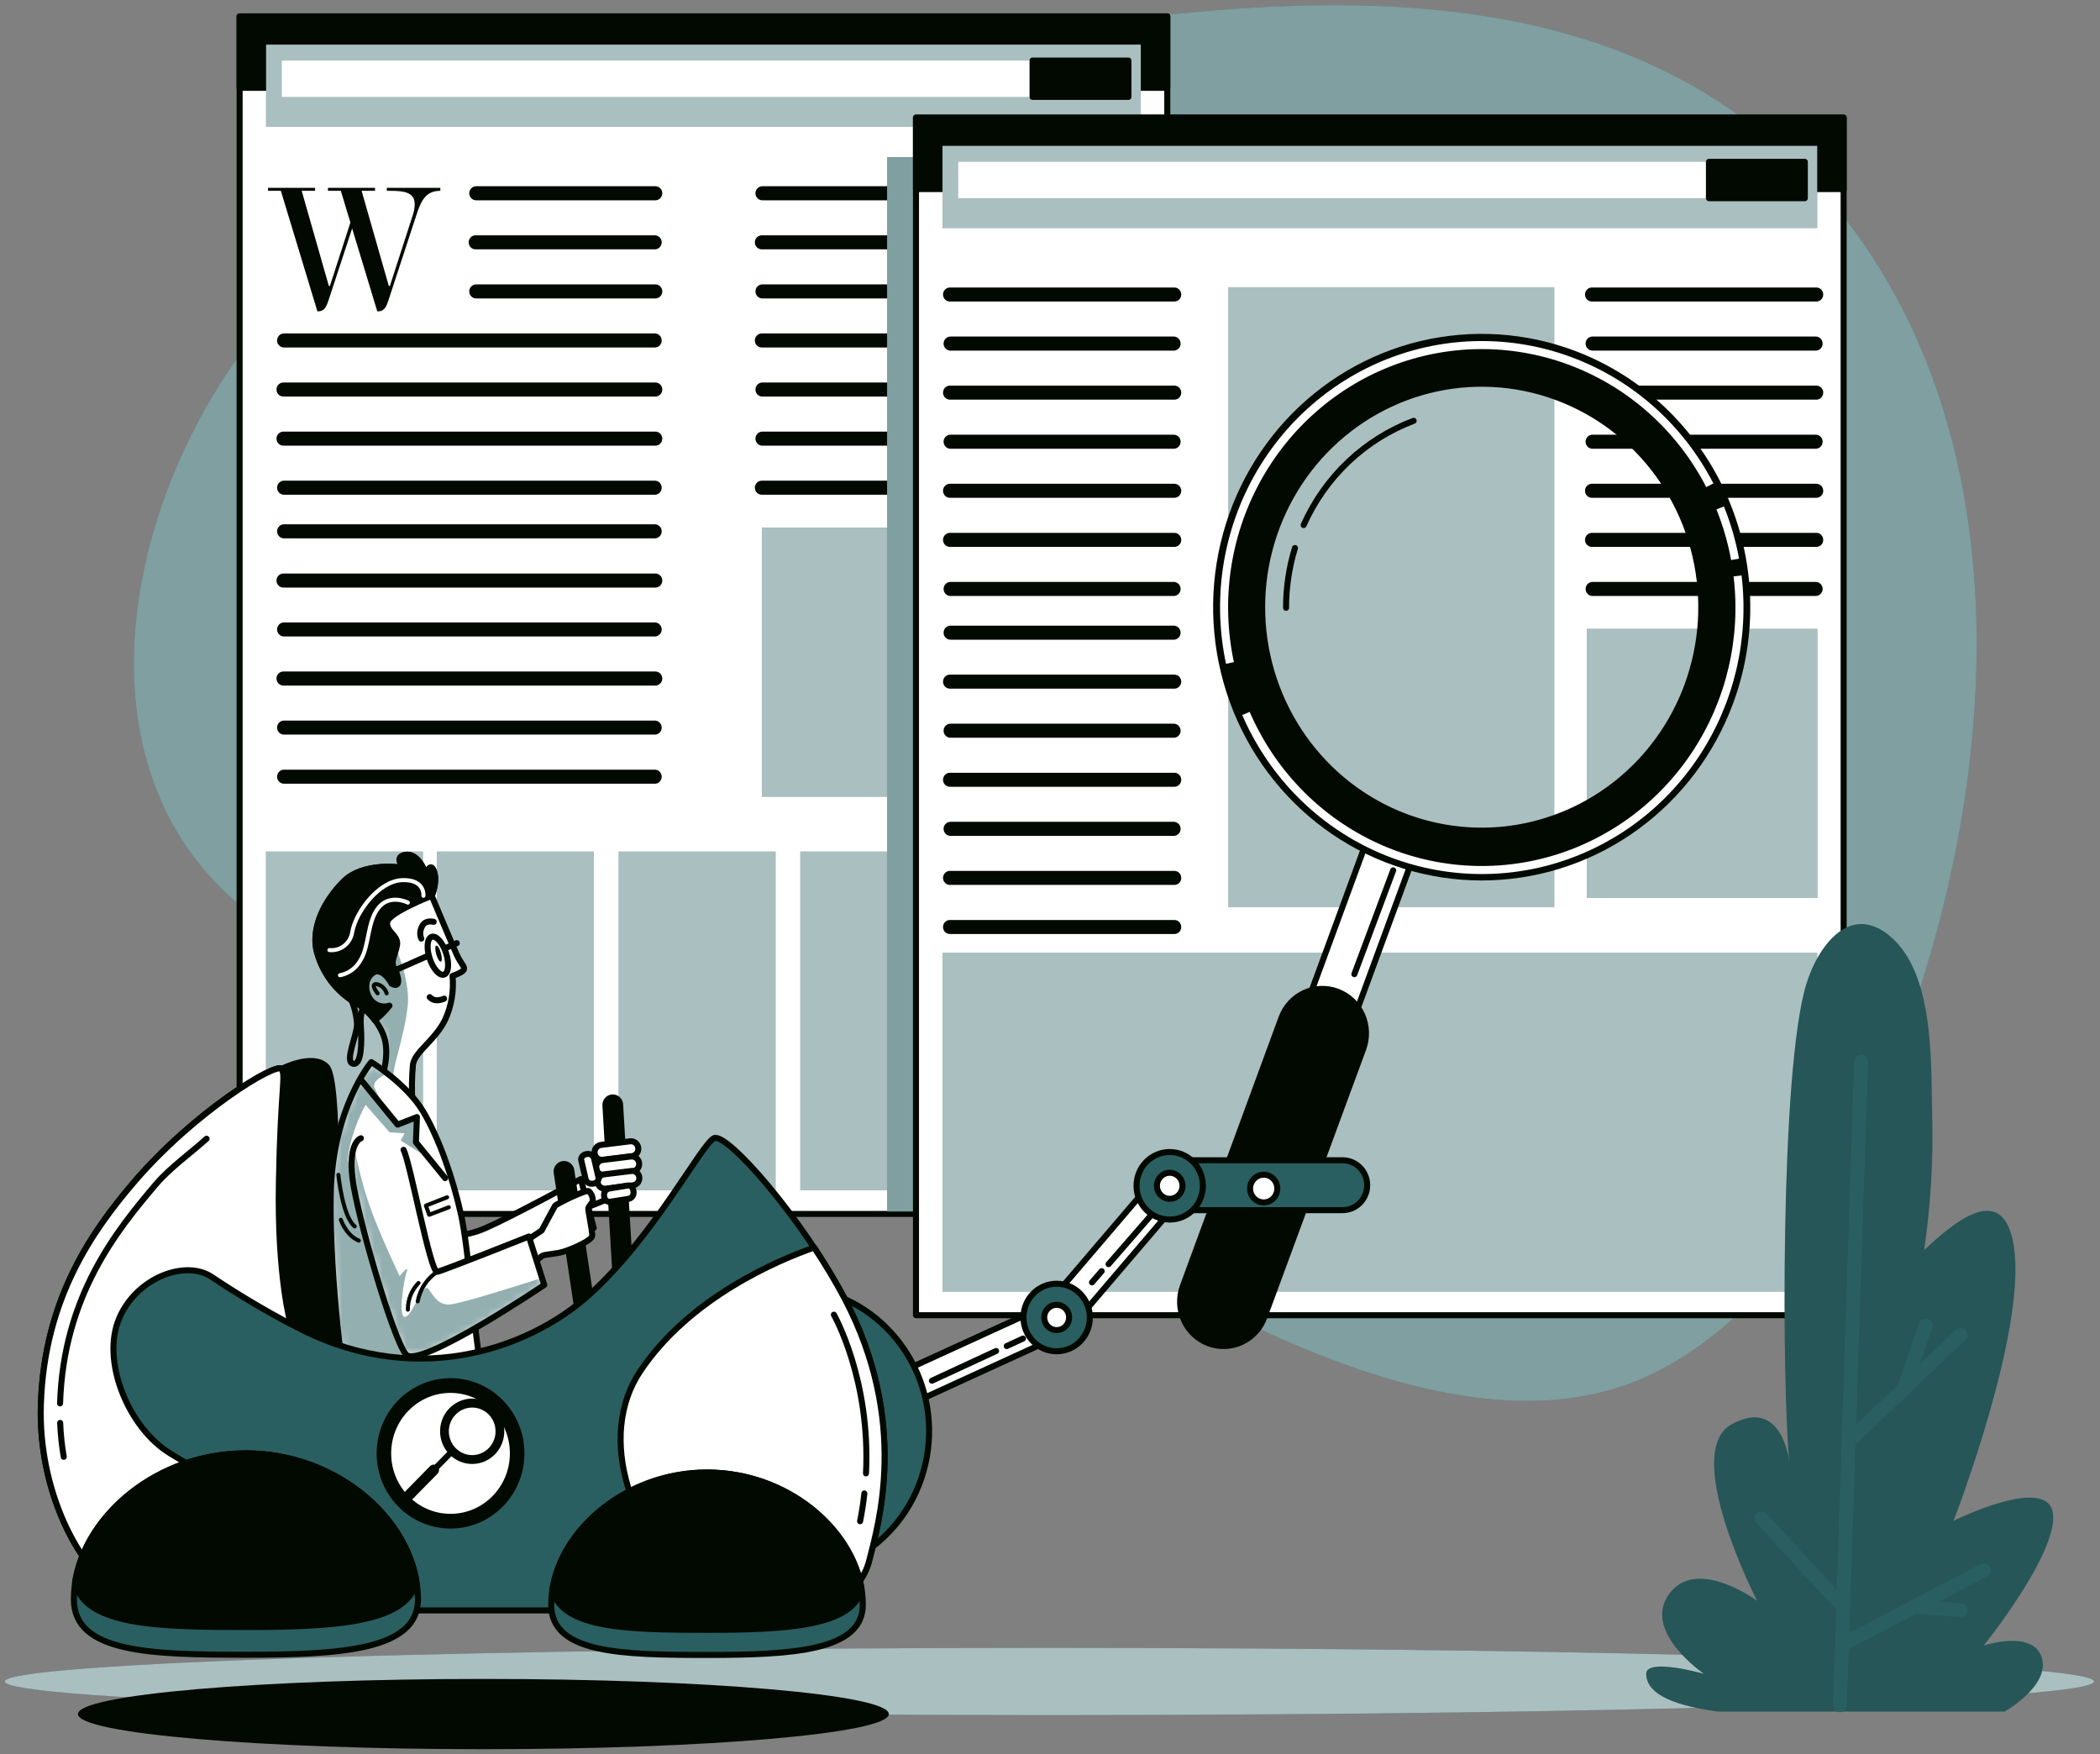 <svg width="261" height="218" viewBox="0 0 261 218" fill="none" xmlns="http://www.w3.org/2000/svg">
<rect x="0" y="0" width="261" height="218" fill="#808080" stroke="none"/>
<path d="M29.9 43.963C19.863 57.694 13.41 77.871 18.304 94.77C26.667 123.651 62.156 125.827 86.462 129.17C103.214 131.475 119.87 144.877 134.197 153.193C153.29 164.282 184.006 181.777 206.027 170.416C224.281 161.005 234.095 138.238 239.696 119.35C248.473 89.776 249.319 54.1 230.213 28.334C204.207 -6.643 158.713 -0.814 120.914 5.171C95.615 9.181 71.022 13.086 48.529 26.734C41.267 31.175 34.937 37.03 29.9 43.963Z" fill="#2A5F61"/>
<path opacity="0.4" d="M29.9 43.963C19.863 57.694 13.41 77.871 18.304 94.77C26.667 123.651 62.156 125.827 86.462 129.17C103.214 131.475 119.87 144.877 134.197 153.193C153.29 164.282 184.006 181.777 206.027 170.416C224.281 161.005 234.095 138.238 239.696 119.35C248.473 89.776 249.319 54.1 230.213 28.334C204.207 -6.643 158.713 -0.814 120.914 5.171C95.615 9.181 71.022 13.086 48.529 26.734C41.267 31.175 34.937 37.03 29.9 43.963Z" fill="white"/>
<path d="M0.586 208.975C0.586 211.28 58.701 213.152 130.423 213.152C202.146 213.152 260.261 211.28 260.261 208.975C260.261 206.669 202.146 204.797 130.455 204.797C58.765 204.797 0.586 206.669 0.586 208.975Z" fill="#2A5F61"/>
<path opacity="0.6" d="M0.586 208.975C0.586 211.28 58.701 213.152 130.423 213.152C202.146 213.152 260.261 211.28 260.261 208.975C260.261 206.669 202.146 204.797 130.455 204.797C58.765 204.797 0.586 206.669 0.586 208.975Z" fill="white"/>
<path d="M145.076 2.036H29.781V150.868H145.076V2.036Z" fill="white" stroke="#020901" stroke-width="0.75" stroke-linecap="round" stroke-linejoin="round"/>
<path d="M145.076 2.036H29.781V10.916H145.076V2.036Z" fill="#020901" stroke="#020901" stroke-width="0.75" stroke-linecap="round" stroke-linejoin="round"/>
<path d="M52.555 105.838H33.066V147.933H52.555V105.838Z" fill="#2A5F61"/>
<path opacity="0.6" d="M52.555 105.838H33.066V147.933H52.555V105.838Z" fill="white"/>
<path d="M73.805 105.838H54.316V147.933H73.805V105.838Z" fill="#2A5F61"/>
<path opacity="0.6" d="M73.805 105.838H54.316V147.933H73.805V105.838Z" fill="white"/>
<path d="M96.387 105.838H76.898V147.933H96.387V105.838Z" fill="#2A5F61"/>
<path opacity="0.6" d="M96.387 105.838H76.898V147.933H96.387V105.838Z" fill="white"/>
<path d="M118.961 105.838H99.473V147.933H118.961V105.838Z" fill="#2A5F61"/>
<path opacity="0.6" d="M118.961 105.838H99.473V147.933H118.961V105.838Z" fill="white"/>
<path d="M142.09 105.838H122.602V147.933H142.09V105.838Z" fill="white" stroke="#020901" stroke-width="0.75" stroke-linecap="round" stroke-linejoin="round"/>
<path d="M141.781 5.547H33.074V15.748H141.781V5.547Z" fill="#2A5F61"/>
<path opacity="0.6" d="M141.781 5.547H33.074V15.748H141.781V5.547Z" fill="white"/>
<path d="M140.253 7.528H35.027V12.043H140.253V7.528Z" fill="white"/>
<path d="M140.247 7.528H128.332V12.043H140.247V7.528Z" fill="#020901" stroke="#020901" stroke-width="0.75" stroke-linecap="round" stroke-linejoin="round"/>
<path d="M81.456 24.893H59.179C58.952 24.893 58.733 24.801 58.572 24.637C58.411 24.473 58.32 24.251 58.32 24.019C58.32 23.787 58.411 23.565 58.572 23.401C58.733 23.237 58.952 23.145 59.179 23.145H81.456C81.683 23.145 81.902 23.237 82.063 23.401C82.224 23.565 82.315 23.787 82.315 24.019C82.315 24.251 82.224 24.473 82.063 24.637C81.902 24.801 81.683 24.893 81.456 24.893Z" fill="#020901"/>
<path d="M81.455 30.989H59.179C59.061 30.999 58.941 30.984 58.828 30.945C58.716 30.906 58.612 30.844 58.525 30.762C58.437 30.68 58.367 30.58 58.319 30.47C58.271 30.359 58.246 30.239 58.246 30.118C58.246 29.996 58.271 29.877 58.319 29.766C58.367 29.655 58.437 29.555 58.525 29.473C58.612 29.391 58.716 29.329 58.828 29.29C58.941 29.251 59.061 29.236 59.179 29.246H81.455C81.669 29.265 81.869 29.365 82.014 29.526C82.16 29.688 82.241 29.899 82.241 30.118C82.241 30.337 82.16 30.547 82.014 30.709C81.869 30.87 81.669 30.97 81.455 30.989Z" fill="#020901"/>
<path d="M81.456 37.091H59.179C58.952 37.091 58.733 36.998 58.572 36.834C58.411 36.67 58.32 36.448 58.32 36.216C58.32 35.984 58.411 35.762 58.572 35.598C58.733 35.434 58.952 35.342 59.179 35.342H81.456C81.683 35.342 81.902 35.434 82.063 35.598C82.224 35.762 82.315 35.984 82.315 36.216C82.315 36.448 82.224 36.67 82.063 36.834C81.902 36.998 81.683 37.091 81.456 37.091Z" fill="#020901"/>
<path d="M81.455 43.185H35.223C35.008 43.166 34.809 43.066 34.664 42.905C34.518 42.743 34.438 42.532 34.438 42.314C34.438 42.095 34.518 41.884 34.664 41.722C34.809 41.561 35.008 41.461 35.223 41.442H81.455C81.669 41.461 81.869 41.561 82.014 41.722C82.16 41.884 82.24 42.095 82.24 42.314C82.24 42.532 82.16 42.743 82.014 42.905C81.869 43.066 81.669 43.166 81.455 43.185Z" fill="#020901"/>
<path d="M81.455 49.287H35.222C34.995 49.287 34.776 49.195 34.615 49.031C34.454 48.867 34.363 48.644 34.363 48.413C34.363 48.181 34.454 47.958 34.615 47.794C34.776 47.63 34.995 47.538 35.222 47.538H81.455C81.683 47.538 81.901 47.63 82.062 47.794C82.224 47.958 82.314 48.181 82.314 48.413C82.314 48.644 82.224 48.867 82.062 49.031C81.901 49.195 81.683 49.287 81.455 49.287Z" fill="#020901"/>
<path d="M81.455 55.389H35.222C34.995 55.389 34.776 55.296 34.615 55.132C34.454 54.968 34.363 54.746 34.363 54.514C34.363 54.282 34.454 54.06 34.615 53.896C34.776 53.732 34.995 53.64 35.222 53.64H81.455C81.683 53.64 81.901 53.732 82.062 53.896C82.224 54.06 82.314 54.282 82.314 54.514C82.314 54.746 82.224 54.968 82.062 55.132C81.901 55.296 81.683 55.389 81.455 55.389Z" fill="#020901"/>
<path d="M81.455 61.483H35.223C35.008 61.464 34.809 61.364 34.664 61.203C34.518 61.041 34.438 60.83 34.438 60.611C34.438 60.392 34.518 60.182 34.664 60.02C34.809 59.859 35.008 59.759 35.223 59.74H81.455C81.669 59.759 81.869 59.859 82.014 60.02C82.16 60.182 82.24 60.392 82.24 60.611C82.24 60.83 82.16 61.041 82.014 61.203C81.869 61.364 81.669 61.464 81.455 61.483Z" fill="#020901"/>
<path d="M81.455 66.904H35.223C35.008 66.886 34.809 66.786 34.664 66.624C34.518 66.463 34.438 66.252 34.438 66.033C34.438 65.814 34.518 65.603 34.664 65.442C34.809 65.281 35.008 65.181 35.223 65.162H81.455C81.669 65.181 81.869 65.281 82.014 65.442C82.16 65.603 82.24 65.814 82.24 66.033C82.24 66.252 82.16 66.463 82.014 66.624C81.869 66.786 81.669 66.886 81.455 66.904Z" fill="#020901"/>
<path d="M81.455 73.025H35.222C34.995 73.025 34.776 72.933 34.615 72.769C34.454 72.605 34.363 72.383 34.363 72.151C34.363 71.919 34.454 71.697 34.615 71.532C34.776 71.368 34.995 71.276 35.222 71.276H81.455C81.683 71.276 81.901 71.368 82.062 71.532C82.224 71.697 82.314 71.919 82.314 72.151C82.314 72.383 82.224 72.605 82.062 72.769C81.901 72.933 81.683 73.025 81.455 73.025Z" fill="#020901"/>
<path d="M81.455 79.101H35.223C35.008 79.082 34.809 78.982 34.664 78.821C34.518 78.659 34.438 78.448 34.438 78.23C34.438 78.011 34.518 77.8 34.664 77.638C34.809 77.477 35.008 77.377 35.223 77.358H81.455C81.669 77.377 81.869 77.477 82.014 77.638C82.16 77.8 82.24 78.011 82.24 78.23C82.24 78.448 82.16 78.659 82.014 78.821C81.869 78.982 81.669 79.082 81.455 79.101Z" fill="#020901"/>
<path d="M81.455 85.202H35.222C34.995 85.202 34.776 85.11 34.615 84.946C34.454 84.782 34.363 84.559 34.363 84.328C34.363 84.096 34.454 83.873 34.615 83.709C34.776 83.545 34.995 83.453 35.222 83.453H81.455C81.683 83.453 81.901 83.545 82.062 83.709C82.224 83.873 82.314 84.096 82.314 84.328C82.314 84.559 82.224 84.782 82.062 84.946C81.901 85.11 81.683 85.202 81.455 85.202Z" fill="#020901"/>
<path d="M81.455 91.297H35.223C35.008 91.278 34.809 91.178 34.664 91.017C34.518 90.856 34.438 90.645 34.438 90.426C34.438 90.207 34.518 89.996 34.664 89.835C34.809 89.673 35.008 89.573 35.223 89.555H81.455C81.669 89.573 81.869 89.673 82.014 89.835C82.16 89.996 82.24 90.207 82.24 90.426C82.24 90.645 82.16 90.856 82.014 91.017C81.869 91.178 81.669 91.278 81.455 91.297Z" fill="#020901"/>
<path d="M81.455 97.399H35.223C35.008 97.38 34.809 97.28 34.664 97.118C34.518 96.957 34.438 96.746 34.438 96.527C34.438 96.308 34.518 96.098 34.664 95.936C34.809 95.775 35.008 95.675 35.223 95.656H81.455C81.669 95.675 81.869 95.775 82.014 95.936C82.16 96.098 82.24 96.308 82.24 96.527C82.24 96.746 82.16 96.957 82.014 97.118C81.869 97.28 81.669 97.38 81.455 97.399Z" fill="#020901"/>
<path d="M140.963 24.893H94.75C94.522 24.893 94.303 24.801 94.142 24.637C93.981 24.473 93.891 24.251 93.891 24.019C93.891 23.787 93.981 23.565 94.142 23.401C94.303 23.237 94.522 23.145 94.75 23.145H140.963C141.191 23.145 141.409 23.237 141.571 23.401C141.732 23.565 141.822 23.787 141.822 24.019C141.822 24.251 141.732 24.473 141.571 24.637C141.409 24.801 141.191 24.893 140.963 24.893Z" fill="#020901"/>
<path d="M140.963 30.989H94.749C94.631 30.999 94.511 30.984 94.399 30.945C94.286 30.906 94.183 30.844 94.095 30.762C94.007 30.68 93.937 30.58 93.889 30.47C93.841 30.359 93.816 30.239 93.816 30.118C93.816 29.996 93.841 29.877 93.889 29.766C93.937 29.655 94.007 29.555 94.095 29.473C94.183 29.391 94.286 29.329 94.399 29.29C94.511 29.251 94.631 29.236 94.749 29.246H140.963C141.081 29.236 141.201 29.251 141.314 29.29C141.426 29.329 141.53 29.391 141.617 29.473C141.705 29.555 141.775 29.655 141.823 29.766C141.871 29.877 141.896 29.996 141.896 30.118C141.896 30.239 141.871 30.359 141.823 30.47C141.775 30.58 141.705 30.68 141.617 30.762C141.53 30.844 141.426 30.906 141.314 30.945C141.201 30.984 141.081 30.999 140.963 30.989Z" fill="#020901"/>
<path d="M140.963 37.091H94.75C94.522 37.091 94.303 36.998 94.142 36.834C93.981 36.67 93.891 36.448 93.891 36.216C93.891 35.984 93.981 35.762 94.142 35.598C94.303 35.434 94.522 35.342 94.75 35.342H140.963C141.191 35.342 141.409 35.434 141.571 35.598C141.732 35.762 141.822 35.984 141.822 36.216C141.822 36.448 141.732 36.67 141.571 36.834C141.409 36.998 141.191 37.091 140.963 37.091Z" fill="#020901"/>
<path d="M140.963 43.185H94.749C94.631 43.196 94.511 43.181 94.399 43.142C94.286 43.103 94.183 43.04 94.095 42.958C94.007 42.876 93.937 42.777 93.889 42.666C93.841 42.555 93.816 42.435 93.816 42.314C93.816 42.193 93.841 42.073 93.889 41.962C93.937 41.851 94.007 41.751 94.095 41.669C94.183 41.588 94.286 41.525 94.399 41.486C94.511 41.447 94.631 41.432 94.749 41.443H140.963C141.081 41.432 141.201 41.447 141.314 41.486C141.426 41.525 141.53 41.588 141.617 41.669C141.705 41.751 141.775 41.851 141.823 41.962C141.871 42.073 141.896 42.193 141.896 42.314C141.896 42.435 141.871 42.555 141.823 42.666C141.775 42.777 141.705 42.876 141.617 42.958C141.53 43.04 141.426 43.103 141.314 43.142C141.201 43.181 141.081 43.196 140.963 43.185Z" fill="#020901"/>
<path d="M140.963 49.287H94.75C94.522 49.287 94.303 49.195 94.142 49.031C93.981 48.867 93.891 48.644 93.891 48.413C93.891 48.181 93.981 47.958 94.142 47.794C94.303 47.63 94.522 47.538 94.75 47.538H140.963C141.191 47.538 141.409 47.63 141.571 47.794C141.732 47.958 141.822 48.181 141.822 48.413C141.822 48.644 141.732 48.867 141.571 49.031C141.409 49.195 141.191 49.287 140.963 49.287Z" fill="#020901"/>
<path d="M140.963 55.389H94.75C94.637 55.389 94.525 55.366 94.421 55.322C94.317 55.278 94.222 55.214 94.142 55.132C94.062 55.051 93.999 54.955 93.956 54.849C93.913 54.743 93.891 54.629 93.891 54.514C93.891 54.399 93.913 54.285 93.956 54.179C93.999 54.073 94.062 53.977 94.142 53.896C94.222 53.815 94.317 53.75 94.421 53.706C94.525 53.662 94.637 53.64 94.75 53.64H140.963C141.076 53.64 141.188 53.662 141.292 53.706C141.396 53.75 141.491 53.815 141.571 53.896C141.65 53.977 141.714 54.073 141.757 54.179C141.8 54.285 141.822 54.399 141.822 54.514C141.822 54.629 141.8 54.743 141.757 54.849C141.714 54.955 141.65 55.051 141.571 55.132C141.491 55.214 141.396 55.278 141.292 55.322C141.188 55.366 141.076 55.389 140.963 55.389Z" fill="#020901"/>
<path d="M140.963 61.483H94.749C94.631 61.493 94.511 61.478 94.399 61.44C94.286 61.4 94.183 61.338 94.095 61.256C94.007 61.174 93.937 61.075 93.889 60.964C93.841 60.853 93.816 60.733 93.816 60.612C93.816 60.491 93.841 60.371 93.889 60.26C93.937 60.149 94.007 60.049 94.095 59.967C94.183 59.886 94.286 59.823 94.399 59.784C94.511 59.745 94.631 59.73 94.749 59.74H140.963C141.081 59.73 141.201 59.745 141.314 59.784C141.426 59.823 141.53 59.886 141.617 59.967C141.705 60.049 141.775 60.149 141.823 60.26C141.871 60.371 141.896 60.491 141.896 60.612C141.896 60.733 141.871 60.853 141.823 60.964C141.775 61.075 141.705 61.174 141.617 61.256C141.53 61.338 141.426 61.4 141.314 61.44C141.201 61.478 141.081 61.493 140.963 61.483Z" fill="#020901"/>
<path d="M141.797 65.583H94.699V99.011H141.797V65.583Z" fill="#2A5F61"/>
<path opacity="0.6" d="M141.797 65.583H94.699V99.011H141.797V65.583Z" fill="white"/>
<path d="M51.339 26.624C51.47 26.218 51.539 25.794 51.543 25.367C51.543 23.807 49.99 23.716 48.456 23.716H48.074V23.347H54.725V23.716C52.994 23.716 52.383 24.836 51.823 26.514L48.285 37.305C48.017 38.102 47.794 38.697 46.961 38.697H46.891L43.766 28.392L40.838 37.305C40.564 38.102 40.342 38.697 39.508 38.697H39.45L34.906 23.716H33.309V23.347H39.158V23.716H37.496L40.87 35.537H41.003L43.549 27.654L42.359 23.716H40.761V23.347H46.611V23.716H44.943L48.323 35.537H48.456L51.339 26.624Z" fill="#020901"/>
<path d="M158.256 19.524H110.254V150.563H158.256V19.524Z" fill="#2A5F61"/>
<path opacity="0.4" d="M158.256 19.524H110.254V150.563H158.256V19.524Z" fill="white"/>
<path d="M229.138 14.621H113.844V163.453H229.138V14.621Z" fill="white" stroke="#020901" stroke-width="0.75" stroke-linecap="round" stroke-linejoin="round"/>
<path d="M229.138 14.621H113.844V23.501H229.138V14.621Z" fill="#020901" stroke="#020901" stroke-width="0.75" stroke-linecap="round" stroke-linejoin="round"/>
<path d="M193.165 35.697H152.68V112.717H193.165V35.697Z" fill="#2A5F61"/>
<path opacity="0.6" d="M193.165 35.697H152.68V112.717H193.165V35.697Z" fill="white"/>
<path d="M225.848 118.418H117.141V160.513H225.848V118.418Z" fill="#2A5F61"/>
<path opacity="0.6" d="M225.848 118.418H117.141V160.513H225.848V118.418Z" fill="white"/>
<path d="M225.848 18.132H117.141V28.333H225.848V18.132Z" fill="#2A5F61"/>
<path opacity="0.6" d="M225.848 18.132H117.141V28.333H225.848V18.132Z" fill="white"/>
<path d="M224.319 20.114H119.094V24.629H224.319V20.114Z" fill="white"/>
<path d="M224.313 20.114H212.398V24.629H224.313V20.114Z" fill="#020901" stroke="#020901" stroke-width="0.75" stroke-linecap="round" stroke-linejoin="round"/>
<path d="M145.879 37.473H118.136C118.018 37.483 117.898 37.469 117.785 37.43C117.673 37.391 117.569 37.328 117.481 37.246C117.394 37.164 117.324 37.065 117.276 36.954C117.228 36.843 117.203 36.723 117.203 36.602C117.203 36.481 117.228 36.361 117.276 36.25C117.324 36.139 117.394 36.039 117.481 35.958C117.569 35.876 117.673 35.813 117.785 35.774C117.898 35.735 118.018 35.72 118.136 35.731H145.879C145.998 35.72 146.118 35.735 146.23 35.774C146.343 35.813 146.446 35.876 146.534 35.958C146.622 36.039 146.692 36.139 146.74 36.25C146.788 36.361 146.813 36.481 146.813 36.602C146.813 36.723 146.788 36.843 146.74 36.954C146.692 37.065 146.622 37.164 146.534 37.246C146.446 37.328 146.343 37.391 146.23 37.43C146.118 37.469 145.998 37.483 145.879 37.473Z" fill="#020901"/>
<path d="M145.876 43.574H118.133C117.905 43.574 117.686 43.482 117.525 43.318C117.364 43.154 117.273 42.931 117.273 42.7C117.273 42.468 117.364 42.245 117.525 42.081C117.686 41.917 117.905 41.825 118.133 41.825H145.876C146.104 41.825 146.322 41.917 146.483 42.081C146.645 42.245 146.735 42.468 146.735 42.7C146.735 42.931 146.645 43.154 146.483 43.318C146.322 43.482 146.104 43.574 145.876 43.574Z" fill="#020901"/>
<path d="M145.879 49.668H118.136C118.018 49.679 117.898 49.664 117.785 49.625C117.673 49.586 117.569 49.523 117.481 49.442C117.394 49.36 117.324 49.26 117.276 49.149C117.228 49.038 117.203 48.918 117.203 48.797C117.203 48.676 117.228 48.556 117.276 48.445C117.324 48.334 117.394 48.235 117.481 48.153C117.569 48.071 117.673 48.009 117.785 47.969C117.898 47.931 118.018 47.916 118.136 47.926H145.879C145.998 47.916 146.118 47.931 146.23 47.969C146.343 48.009 146.446 48.071 146.534 48.153C146.622 48.235 146.692 48.334 146.74 48.445C146.788 48.556 146.813 48.676 146.813 48.797C146.813 48.918 146.788 49.038 146.74 49.149C146.692 49.26 146.622 49.36 146.534 49.442C146.446 49.523 146.343 49.586 146.23 49.625C146.118 49.664 145.998 49.679 145.879 49.668Z" fill="#020901"/>
<path d="M145.876 55.77H118.133C118.02 55.77 117.908 55.748 117.804 55.704C117.7 55.66 117.605 55.595 117.525 55.514C117.445 55.433 117.382 55.337 117.339 55.23C117.296 55.124 117.273 55.011 117.273 54.896C117.273 54.781 117.296 54.667 117.339 54.561C117.382 54.455 117.445 54.359 117.525 54.278C117.605 54.196 117.7 54.132 117.804 54.088C117.908 54.044 118.02 54.022 118.133 54.022H145.876C146.104 54.022 146.322 54.114 146.483 54.278C146.645 54.442 146.735 54.664 146.735 54.896C146.735 55.128 146.645 55.35 146.483 55.514C146.322 55.678 146.104 55.77 145.876 55.77Z" fill="#020901"/>
<path d="M145.879 61.866H118.136C118.018 61.876 117.898 61.861 117.785 61.822C117.673 61.783 117.569 61.721 117.481 61.639C117.394 61.557 117.324 61.457 117.276 61.346C117.228 61.236 117.203 61.116 117.203 60.995C117.203 60.873 117.228 60.754 117.276 60.643C117.324 60.532 117.394 60.432 117.481 60.35C117.569 60.268 117.673 60.206 117.785 60.167C117.898 60.128 118.018 60.113 118.136 60.123H145.879C145.998 60.113 146.118 60.128 146.23 60.167C146.343 60.206 146.446 60.268 146.534 60.35C146.622 60.432 146.692 60.532 146.74 60.643C146.788 60.754 146.813 60.873 146.813 60.995C146.813 61.116 146.788 61.236 146.74 61.346C146.692 61.457 146.622 61.557 146.534 61.639C146.446 61.721 146.343 61.783 146.23 61.822C146.118 61.861 145.998 61.876 145.879 61.866Z" fill="#020901"/>
<path d="M145.879 67.967H118.136C118.018 67.978 117.898 67.963 117.785 67.924C117.673 67.885 117.569 67.822 117.481 67.74C117.394 67.659 117.324 67.559 117.276 67.448C117.228 67.337 117.203 67.217 117.203 67.096C117.203 66.975 117.228 66.855 117.276 66.744C117.324 66.633 117.394 66.534 117.481 66.452C117.569 66.37 117.673 66.307 117.785 66.268C117.898 66.229 118.018 66.215 118.136 66.225H145.879C145.998 66.215 146.118 66.229 146.23 66.268C146.343 66.307 146.446 66.37 146.534 66.452C146.622 66.534 146.692 66.633 146.74 66.744C146.788 66.855 146.813 66.975 146.813 67.096C146.813 67.217 146.788 67.337 146.74 67.448C146.692 67.559 146.622 67.659 146.534 67.74C146.446 67.822 146.343 67.885 146.23 67.924C146.118 67.963 145.998 67.978 145.879 67.967Z" fill="#020901"/>
<path d="M145.876 74.068H118.133C118.02 74.068 117.908 74.046 117.804 74.002C117.7 73.958 117.605 73.893 117.525 73.812C117.445 73.731 117.382 73.635 117.339 73.528C117.296 73.422 117.273 73.309 117.273 73.194C117.273 73.079 117.296 72.965 117.339 72.859C117.382 72.753 117.445 72.657 117.525 72.575C117.605 72.494 117.7 72.43 117.804 72.386C117.908 72.342 118.02 72.319 118.133 72.319H145.876C146.104 72.319 146.322 72.412 146.483 72.575C146.645 72.739 146.735 72.962 146.735 73.194C146.735 73.426 146.645 73.648 146.483 73.812C146.322 73.976 146.104 74.068 145.876 74.068Z" fill="#020901"/>
<path d="M145.876 79.503H118.133C117.905 79.503 117.686 79.411 117.525 79.247C117.364 79.083 117.273 78.86 117.273 78.628C117.273 78.396 117.364 78.174 117.525 78.01C117.686 77.846 117.905 77.754 118.133 77.754H145.876C146.104 77.754 146.322 77.846 146.483 78.01C146.645 78.174 146.735 78.396 146.735 78.628C146.735 78.86 146.645 79.083 146.483 79.247C146.322 79.411 146.104 79.503 145.876 79.503Z" fill="#020901"/>
<path d="M145.879 85.585H118.136C118.018 85.595 117.898 85.58 117.785 85.541C117.673 85.502 117.569 85.439 117.481 85.358C117.394 85.276 117.324 85.176 117.276 85.065C117.228 84.954 117.203 84.834 117.203 84.713C117.203 84.592 117.228 84.472 117.276 84.361C117.324 84.25 117.394 84.151 117.481 84.069C117.569 83.987 117.673 83.925 117.785 83.885C117.898 83.847 118.018 83.832 118.136 83.842H145.879C145.998 83.832 146.118 83.847 146.23 83.885C146.343 83.925 146.446 83.987 146.534 84.069C146.622 84.151 146.692 84.25 146.74 84.361C146.788 84.472 146.813 84.592 146.813 84.713C146.813 84.834 146.788 84.954 146.74 85.065C146.692 85.176 146.622 85.276 146.534 85.358C146.446 85.439 146.343 85.502 146.23 85.541C146.118 85.58 145.998 85.595 145.879 85.585Z" fill="#020901"/>
<path d="M145.876 91.686H118.133C117.905 91.686 117.686 91.594 117.525 91.43C117.364 91.266 117.273 91.044 117.273 90.812C117.273 90.58 117.364 90.358 117.525 90.194C117.686 90.03 117.905 89.938 118.133 89.938H145.876C146.104 89.938 146.322 90.03 146.483 90.194C146.645 90.358 146.735 90.58 146.735 90.812C146.735 91.044 146.645 91.266 146.483 91.43C146.322 91.594 146.104 91.686 145.876 91.686Z" fill="#020901"/>
<path d="M145.879 97.781H118.136C118.018 97.791 117.898 97.776 117.785 97.737C117.673 97.698 117.569 97.636 117.481 97.554C117.394 97.472 117.324 97.372 117.276 97.261C117.228 97.151 117.203 97.031 117.203 96.91C117.203 96.788 117.228 96.669 117.276 96.558C117.324 96.447 117.394 96.347 117.481 96.265C117.569 96.183 117.673 96.121 117.785 96.082C117.898 96.043 118.018 96.028 118.136 96.038H145.879C145.998 96.028 146.118 96.043 146.23 96.082C146.343 96.121 146.446 96.183 146.534 96.265C146.622 96.347 146.692 96.447 146.74 96.558C146.788 96.669 146.813 96.788 146.813 96.91C146.813 97.031 146.788 97.151 146.74 97.261C146.692 97.372 146.622 97.472 146.534 97.554C146.446 97.636 146.343 97.698 146.23 97.737C146.118 97.776 145.998 97.791 145.879 97.781Z" fill="#020901"/>
<path d="M145.876 103.883H118.133C117.905 103.883 117.686 103.79 117.525 103.627C117.364 103.463 117.273 103.24 117.273 103.008C117.273 102.776 117.364 102.554 117.525 102.39C117.686 102.226 117.905 102.134 118.133 102.134H145.876C146.104 102.134 146.322 102.226 146.483 102.39C146.645 102.554 146.735 102.776 146.735 103.008C146.735 103.24 146.645 103.463 146.483 103.627C146.322 103.79 146.104 103.883 145.876 103.883Z" fill="#020901"/>
<path d="M145.879 109.978H118.136C118.018 109.988 117.898 109.974 117.785 109.935C117.673 109.896 117.569 109.833 117.481 109.751C117.394 109.669 117.324 109.57 117.276 109.459C117.228 109.348 117.203 109.228 117.203 109.107C117.203 108.986 117.228 108.866 117.276 108.755C117.324 108.644 117.394 108.544 117.481 108.463C117.569 108.381 117.673 108.318 117.785 108.279C117.898 108.24 118.018 108.225 118.136 108.236H145.879C145.998 108.225 146.118 108.24 146.23 108.279C146.343 108.318 146.446 108.381 146.534 108.463C146.622 108.544 146.692 108.644 146.74 108.755C146.788 108.866 146.813 108.986 146.813 109.107C146.813 109.228 146.788 109.348 146.74 109.459C146.692 109.57 146.622 109.669 146.534 109.751C146.446 109.833 146.343 109.896 146.23 109.935C146.118 109.974 145.998 109.988 145.879 109.978Z" fill="#020901"/>
<path d="M145.879 116.079H118.136C118.018 116.089 117.898 116.074 117.785 116.035C117.673 115.996 117.569 115.934 117.481 115.852C117.394 115.77 117.324 115.67 117.276 115.559C117.228 115.448 117.203 115.329 117.203 115.207C117.203 115.086 117.228 114.966 117.276 114.855C117.324 114.745 117.394 114.645 117.481 114.563C117.569 114.481 117.673 114.419 117.785 114.38C117.898 114.341 118.018 114.326 118.136 114.336H145.879C145.998 114.326 146.118 114.341 146.23 114.38C146.343 114.419 146.446 114.481 146.534 114.563C146.622 114.645 146.692 114.745 146.74 114.855C146.788 114.966 146.813 115.086 146.813 115.207C146.813 115.329 146.788 115.448 146.74 115.559C146.692 115.67 146.622 115.77 146.534 115.852C146.446 115.934 146.343 115.996 146.23 116.035C146.118 116.074 145.998 116.089 145.879 116.079Z" fill="#020901"/>
<path d="M225.637 37.473H197.925C197.807 37.483 197.687 37.469 197.575 37.43C197.462 37.391 197.358 37.328 197.271 37.246C197.183 37.164 197.113 37.065 197.065 36.954C197.017 36.843 196.992 36.723 196.992 36.602C196.992 36.481 197.017 36.361 197.065 36.25C197.113 36.139 197.183 36.039 197.271 35.958C197.358 35.876 197.462 35.813 197.575 35.774C197.687 35.735 197.807 35.72 197.925 35.731H225.669C225.787 35.72 225.907 35.735 226.019 35.774C226.132 35.813 226.236 35.876 226.323 35.958C226.411 36.039 226.481 36.139 226.529 36.25C226.577 36.361 226.602 36.481 226.602 36.602C226.602 36.723 226.577 36.843 226.529 36.954C226.481 37.065 226.411 37.164 226.323 37.246C226.236 37.328 226.132 37.391 226.019 37.43C225.907 37.469 225.787 37.483 225.669 37.473H225.637Z" fill="#020901"/>
<path d="M225.637 43.574H197.926C197.813 43.574 197.701 43.551 197.597 43.508C197.493 43.464 197.398 43.399 197.318 43.318C197.238 43.237 197.175 43.14 197.132 43.034C197.089 42.928 197.066 42.814 197.066 42.7C197.066 42.585 197.089 42.471 197.132 42.365C197.175 42.259 197.238 42.163 197.318 42.081C197.398 42 197.493 41.936 197.597 41.892C197.701 41.848 197.813 41.825 197.926 41.825H225.669C225.897 41.825 226.115 41.917 226.276 42.081C226.438 42.245 226.528 42.468 226.528 42.7C226.528 42.931 226.438 43.154 226.276 43.318C226.115 43.482 225.897 43.574 225.669 43.574H225.637Z" fill="#020901"/>
<path d="M225.637 49.668H197.925C197.807 49.679 197.687 49.664 197.575 49.625C197.462 49.586 197.358 49.523 197.271 49.442C197.183 49.36 197.113 49.26 197.065 49.149C197.017 49.038 196.992 48.918 196.992 48.797C196.992 48.676 197.017 48.556 197.065 48.445C197.113 48.334 197.183 48.235 197.271 48.153C197.358 48.071 197.462 48.009 197.575 47.969C197.687 47.931 197.807 47.916 197.925 47.926H225.669C225.787 47.916 225.907 47.931 226.019 47.969C226.132 48.009 226.236 48.071 226.323 48.153C226.411 48.235 226.481 48.334 226.529 48.445C226.577 48.556 226.602 48.676 226.602 48.797C226.602 48.918 226.577 49.038 226.529 49.149C226.481 49.26 226.411 49.36 226.323 49.442C226.236 49.523 226.132 49.586 226.019 49.625C225.907 49.664 225.787 49.679 225.669 49.668H225.637Z" fill="#020901"/>
<path d="M225.637 55.77H197.926C197.813 55.77 197.701 55.748 197.597 55.704C197.493 55.66 197.398 55.595 197.318 55.514C197.238 55.433 197.175 55.337 197.132 55.23C197.089 55.124 197.066 55.011 197.066 54.896C197.066 54.781 197.089 54.667 197.132 54.561C197.175 54.455 197.238 54.359 197.318 54.278C197.398 54.196 197.493 54.132 197.597 54.088C197.701 54.044 197.813 54.022 197.926 54.022H225.669C225.897 54.022 226.115 54.114 226.276 54.278C226.438 54.442 226.528 54.664 226.528 54.896C226.528 55.128 226.438 55.35 226.276 55.514C226.115 55.678 225.897 55.77 225.669 55.77H225.637Z" fill="#020901"/>
<path d="M225.637 61.866H197.925C197.807 61.876 197.687 61.861 197.575 61.822C197.462 61.783 197.358 61.721 197.271 61.639C197.183 61.557 197.113 61.457 197.065 61.346C197.017 61.236 196.992 61.116 196.992 60.995C196.992 60.873 197.017 60.754 197.065 60.643C197.113 60.532 197.183 60.432 197.271 60.35C197.358 60.268 197.462 60.206 197.575 60.167C197.687 60.128 197.807 60.113 197.925 60.123H225.669C225.787 60.113 225.907 60.128 226.019 60.167C226.132 60.206 226.236 60.268 226.323 60.35C226.411 60.432 226.481 60.532 226.529 60.643C226.577 60.754 226.602 60.873 226.602 60.995C226.602 61.116 226.577 61.236 226.529 61.346C226.481 61.457 226.411 61.557 226.323 61.639C226.236 61.721 226.132 61.783 226.019 61.822C225.907 61.861 225.787 61.876 225.669 61.866H225.637Z" fill="#020901"/>
<path d="M225.637 67.967H197.925C197.807 67.978 197.687 67.963 197.575 67.924C197.462 67.885 197.358 67.822 197.271 67.74C197.183 67.659 197.113 67.559 197.065 67.448C197.017 67.337 196.992 67.217 196.992 67.096C196.992 66.975 197.017 66.855 197.065 66.744C197.113 66.633 197.183 66.534 197.271 66.452C197.358 66.37 197.462 66.307 197.575 66.268C197.687 66.229 197.807 66.215 197.925 66.225H225.669C225.787 66.215 225.907 66.229 226.019 66.268C226.132 66.307 226.236 66.37 226.323 66.452C226.411 66.534 226.481 66.633 226.529 66.744C226.577 66.855 226.602 66.975 226.602 67.096C226.602 67.217 226.577 67.337 226.529 67.448C226.481 67.559 226.411 67.659 226.323 67.74C226.236 67.822 226.132 67.885 226.019 67.924C225.907 67.963 225.787 67.978 225.669 67.967H225.637Z" fill="#020901"/>
<path d="M225.637 74.068H197.926C197.813 74.068 197.701 74.046 197.597 74.002C197.493 73.958 197.398 73.893 197.318 73.812C197.238 73.731 197.175 73.635 197.132 73.528C197.089 73.422 197.066 73.309 197.066 73.194C197.066 73.079 197.089 72.965 197.132 72.859C197.175 72.753 197.238 72.657 197.318 72.575C197.398 72.494 197.493 72.43 197.597 72.386C197.701 72.342 197.813 72.319 197.926 72.319H225.669C225.897 72.319 226.115 72.412 226.276 72.575C226.438 72.739 226.528 72.962 226.528 73.194C226.528 73.426 226.438 73.648 226.276 73.812C226.115 73.976 225.897 74.068 225.669 74.068H225.637Z" fill="#020901"/>
<path d="M225.869 78.162H197.234V111.591H225.869V78.162Z" fill="#2A5F61"/>
<path opacity="0.6" d="M225.869 78.162H197.234V111.591H225.869V78.162Z" fill="white"/>
<path d="M240.144 138.697C239.972 132.116 240.475 120.885 234.798 116.26C229.814 112.199 225.938 117.711 224.544 122.155C221.152 132.939 221.515 173.525 222.393 181.699C222.393 181.699 221.527 173.512 215.207 177.022C208.887 180.533 218.39 198.96 218.39 198.96C218.39 198.96 210.918 193.403 207.468 198.08C204.018 202.756 211.783 208.028 211.783 208.028C211.783 208.028 204.598 205.982 204.598 208.028C204.598 210.075 206.895 211.83 213.508 212.711H249.15C249.15 212.711 254.878 209.473 253.751 205.982C252.625 202.49 246.54 204.511 246.54 204.511C246.54 204.511 255.737 193.105 255.158 188.131C254.579 183.156 242.798 189.005 242.798 189.005C242.798 189.005 252.001 165.312 250.276 154.78C248.914 146.483 242.588 152.189 239.145 155.35C239.954 149.839 240.289 144.267 240.144 138.697Z" fill="#2A5F61"/>
<path opacity="0.1" d="M240.144 138.697C239.972 132.116 240.475 120.885 234.798 116.26C229.814 112.199 225.938 117.711 224.544 122.155C221.152 132.939 221.515 173.525 222.393 181.699C222.393 181.699 221.527 173.512 215.207 177.022C208.887 180.533 218.39 198.96 218.39 198.96C218.39 198.96 210.918 193.403 207.468 198.08C204.018 202.756 211.783 208.028 211.783 208.028C211.783 208.028 204.598 205.982 204.598 208.028C204.598 210.075 206.895 211.83 213.508 212.711H249.15C249.15 212.711 254.878 209.473 253.751 205.982C252.625 202.49 246.54 204.511 246.54 204.511C246.54 204.511 255.737 193.105 255.158 188.131C254.579 183.156 242.798 189.005 242.798 189.005C242.798 189.005 252.001 165.312 250.276 154.78C248.914 146.483 242.588 152.189 239.145 155.35C239.954 149.839 240.289 144.267 240.144 138.697Z" fill="black"/>
<path d="M228.68 211.927L231.302 131.967" stroke="#2A5F61" stroke-width="1.727" stroke-linecap="round" stroke-linejoin="round"/>
<path d="M230.152 178.778L243.664 165.901" stroke="#2A5F61" stroke-width="1.727" stroke-linecap="round" stroke-linejoin="round"/>
<path d="M236.477 172.922L239.347 164.735" stroke="#2A5F61" stroke-width="1.727" stroke-linecap="round" stroke-linejoin="round"/>
<path d="M218.945 188.72L229.097 199.737" stroke="#2A5F61" stroke-width="1.727" stroke-linecap="round" stroke-linejoin="round"/>
<path d="M246.537 195.158L229.289 204.226" stroke="#2A5F61" stroke-width="1.727" stroke-linecap="round" stroke-linejoin="round"/>
<path d="M237.848 199.628L243.665 200.133" stroke="#2A5F61" stroke-width="1.727" stroke-linecap="round" stroke-linejoin="round"/>
<path d="M110.471 213.024C110.471 215.433 87.908 217.389 60.082 217.389C32.256 217.389 9.688 215.446 9.688 213.024C9.688 210.601 32.25 208.658 60.082 208.658C87.915 208.658 110.471 210.614 110.471 213.024Z" fill="#020901"/>
<path d="M34.991 132.843C34.991 132.843 38.886 130.835 40.579 132.558C42.272 134.281 41.591 152.714 42.101 158.57C42.409 162.062 43.042 165.517 43.991 168.888C43.991 168.888 38.403 167.858 34.17 165.649C34.17 165.649 30.447 147.254 34.991 132.843Z" fill="#020901" stroke="#020901" stroke-width="0.75" stroke-linecap="round" stroke-linejoin="round"/>
<path d="M112.544 174.588C112.086 174.587 111.642 174.429 111.283 174.139C110.924 173.849 110.673 173.444 110.569 172.99C110.465 172.536 110.515 172.06 110.71 171.639C110.906 171.217 111.236 170.875 111.647 170.669L130.047 162.249L144.329 145.531C144.676 145.112 145.172 144.85 145.708 144.803C146.245 144.757 146.778 144.929 147.19 145.282C147.602 145.635 147.859 146.14 147.905 146.686C147.951 147.232 147.782 147.774 147.435 148.193L132.879 165.241C132.705 165.459 132.488 165.637 132.242 165.766L113.454 174.374C113.172 174.519 112.86 174.592 112.544 174.588Z" fill="white" stroke="#020901" stroke-width="0.75" stroke-linecap="round" stroke-linejoin="round"/>
<path d="M125.125 167.288L127.143 166.355" stroke="#020901" stroke-width="0.75" stroke-linecap="round" stroke-linejoin="round"/>
<path d="M115.824 171.595L123.799 167.903" stroke="#020901" stroke-width="0.75" stroke-linecap="round" stroke-linejoin="round"/>
<path d="M143.096 150.992L137.781 157.107" stroke="#020901" stroke-width="0.75" stroke-linecap="round" stroke-linejoin="round"/>
<path d="M136.922 157.98L135.719 159.373" stroke="#020901" stroke-width="0.75" stroke-linecap="round" stroke-linejoin="round"/>
<path d="M114.997 182.014C117.248 172.354 111.377 162.666 101.885 160.376C92.393 158.085 82.873 164.059 80.622 173.72C78.371 183.38 84.242 193.068 93.734 195.358C103.227 197.649 112.746 191.675 114.997 182.014Z" fill="#2A5F61" stroke="#020901" stroke-width="0.748" stroke-linecap="round" stroke-linejoin="round"/>
<path d="M53.659 111.333C53.659 111.333 56.205 117.408 56.739 118.593C57.274 119.779 57.783 120.103 57.662 120.478C57.541 120.854 56.243 121.288 56.243 121.288C56.423 123.157 56.104 125.041 55.32 126.742C54.047 129.333 51.565 130.686 51.323 132.312C51.181 133.875 51.159 135.448 51.259 137.014L47.504 133.88C47.504 133.88 48.548 130.809 47.625 128.555C46.843 126.711 45.448 125.204 43.685 124.3C41.491 122.834 39.929 120.57 39.319 117.972C38.766 114.96 40.484 111.767 42.763 109.513C45.041 107.258 49.535 107.699 50.031 107.887C50.527 108.075 48.796 106.591 50.337 106.255C51.877 105.918 52.8 108.198 52.882 108.573C52.965 108.949 53.436 106.948 53.932 108.262C54.429 109.577 53.659 111.333 53.659 111.333Z" fill="white"/>
<mask id="mask0_261_1942" style="mask-type:luminance" maskUnits="userSpaceOnUse" x="39" y="106" width="19" height="32">
<path d="M53.659 111.333C53.659 111.333 56.205 117.408 56.739 118.593C57.274 119.779 57.783 120.103 57.662 120.478C57.541 120.854 56.243 121.288 56.243 121.288C56.423 123.157 56.104 125.041 55.32 126.742C54.047 129.333 51.565 130.686 51.323 132.312C51.181 133.875 51.159 135.448 51.259 137.014L47.504 133.88C47.504 133.88 48.548 130.809 47.625 128.555C46.843 126.711 45.448 125.204 43.685 124.3C41.491 122.834 39.929 120.57 39.319 117.972C38.766 114.96 40.484 111.767 42.763 109.513C45.041 107.258 49.535 107.699 50.031 107.887C50.527 108.075 48.796 106.591 50.337 106.255C51.877 105.918 52.8 108.198 52.882 108.573C52.965 108.949 53.436 106.948 53.932 108.262C54.429 109.577 53.659 111.333 53.659 111.333Z" fill="white"/>
</mask>
<g mask="url(#mask0_261_1942)">
<g style="mix-blend-mode:multiply" opacity="0.5">
<path d="M49.07 135.207C49.048 134.773 48.999 134.34 48.923 133.912C48.675 132.772 50.197 129.222 50.667 125.045C51.138 120.867 47.924 115.031 47.924 115.031L45.569 108.081C44.523 108.309 43.555 108.814 42.763 109.545C40.484 111.799 38.766 114.992 39.319 118.004C39.929 120.603 41.491 122.866 43.685 124.332C45.448 125.237 46.843 126.743 47.625 128.588C48.548 130.842 47.504 133.912 47.504 133.912L49.07 135.207Z" fill="#2A5F61"/>
</g>
</g>
<path d="M53.659 111.333C53.659 111.333 56.205 117.408 56.739 118.593C57.274 119.779 57.783 120.103 57.662 120.478C57.541 120.854 56.243 121.288 56.243 121.288C56.423 123.157 56.104 125.041 55.32 126.742C54.047 129.333 51.565 130.686 51.323 132.312C51.181 133.875 51.159 135.448 51.259 137.014L47.504 133.88C47.504 133.88 48.548 130.809 47.625 128.555C46.843 126.711 45.448 125.204 43.685 124.3C41.491 122.834 39.929 120.57 39.319 117.972C38.766 114.96 40.484 111.767 42.763 109.513C45.041 107.258 49.535 107.699 50.031 107.887C50.527 108.075 48.796 106.591 50.337 106.255C51.877 105.918 52.8 108.198 52.882 108.573C52.965 108.949 53.436 106.948 53.932 108.262C54.429 109.577 53.659 111.333 53.659 111.333Z" stroke="#020901" stroke-width="0.75" stroke-linecap="round" stroke-linejoin="round"/>
<path d="M53.902 114.565C53.902 114.565 52.788 114.254 52.419 115.212C52.303 115.432 52.238 115.676 52.228 115.925C52.218 116.174 52.264 116.422 52.362 116.65" stroke="#020901" stroke-width="0.75" stroke-linecap="round" stroke-linejoin="round"/>
<path d="M55.199 124.112C55.199 124.112 54.091 124.675 53.41 123.924" stroke="#020901" stroke-width="0.75" stroke-linecap="round" stroke-linejoin="round"/>
<path d="M53.028 118.858L47.898 121.119" stroke="#020901" stroke-width="0.75" stroke-linecap="round" stroke-linejoin="round"/>
<path d="M45.757 123.866C45.064 124.904 44.741 126.152 44.84 127.403C44.993 129.54 44.942 132.455 43.867 132.196C42.791 131.937 44.376 128.653 44.376 127.299C44.312 126.268 44.08 125.254 43.688 124.3" stroke="#020901" stroke-width="0.75" stroke-linecap="round" stroke-linejoin="round"/>
<path d="M56.772 117.214L55.562 117.745" stroke="#020901" stroke-width="0.75" stroke-linecap="round" stroke-linejoin="round"/>
<path d="M54.791 118.432C54.95 118.983 54.95 119.468 54.791 119.514C54.632 119.559 54.378 119.151 54.218 118.6C54.059 118.05 54.066 117.564 54.218 117.512C54.371 117.46 54.639 117.875 54.791 118.432Z" fill="#020901"/>
<path d="M55.435 118.432C55.862 119.728 55.754 120.926 55.194 121.12C54.633 121.314 53.832 120.414 53.405 119.125C52.979 117.836 53.087 116.625 53.647 116.431C54.207 116.236 55.009 117.137 55.435 118.432Z" stroke="#020901" stroke-width="0.75" stroke-linecap="round" stroke-linejoin="round"/>
<path d="M46.935 123.452C46.935 123.452 45.923 122.208 46.833 122.312C47.119 122.372 47.383 122.51 47.598 122.71C47.813 122.911 47.971 123.167 48.055 123.452" stroke="#020901" stroke-width="0.5" stroke-linecap="round" stroke-linejoin="round"/>
<path d="M75.387 144.715L71.816 147.286L72.37 150.292L76.437 148.666L75.387 144.715Z" fill="white" stroke="#020901" stroke-width="0.75" stroke-linecap="round" stroke-linejoin="round"/>
<path d="M72.187 146.535L73.791 152.611C73.791 152.611 62.997 157.624 60.864 159.172C58.732 160.72 57.046 160.299 57.046 160.299L55.633 153.278C55.633 153.278 57.167 154.029 60.432 152.591C63.697 151.153 72.187 146.535 72.187 146.535Z" fill="white" stroke="#020901" stroke-width="0.75" stroke-linecap="round" stroke-linejoin="round"/>
<path d="M77.489 162.346C77.272 162.323 77.07 162.221 76.921 162.06C76.771 161.898 76.683 161.687 76.674 161.465L75.248 137.429C75.234 137.302 75.245 137.173 75.282 137.05C75.318 136.928 75.379 136.814 75.461 136.717C75.542 136.619 75.643 136.54 75.755 136.484C75.868 136.427 75.992 136.395 76.117 136.39C76.243 136.384 76.368 136.404 76.486 136.45C76.603 136.496 76.71 136.566 76.8 136.655C76.89 136.745 76.961 136.852 77.008 136.971C77.055 137.089 77.078 137.217 77.075 137.344L78.501 161.375C78.507 161.497 78.489 161.62 78.448 161.735C78.408 161.851 78.345 161.957 78.264 162.048C78.183 162.139 78.085 162.212 77.976 162.265C77.867 162.317 77.749 162.347 77.629 162.353L77.489 162.346Z" fill="#020901" stroke="#020901" stroke-width="0.75" stroke-linecap="round" stroke-linejoin="round"/>
<path d="M74.772 144.145C74.545 144.136 74.33 144.04 74.168 143.879C74.007 143.717 73.91 143.499 73.896 143.269C73.883 143.038 73.954 142.811 74.096 142.631C74.237 142.45 74.44 142.33 74.664 142.293L78.234 141.852C78.358 141.827 78.486 141.828 78.609 141.855C78.733 141.882 78.849 141.935 78.952 142.01C79.054 142.085 79.14 142.181 79.205 142.292C79.269 142.402 79.31 142.525 79.326 142.653C79.341 142.781 79.33 142.91 79.294 143.033C79.258 143.156 79.197 143.271 79.116 143.369C79.034 143.467 78.934 143.547 78.82 143.604C78.707 143.66 78.583 143.693 78.457 143.698L74.887 144.139L74.772 144.145Z" fill="white" stroke="#020901" stroke-width="0.75" stroke-linecap="round" stroke-linejoin="round"/>
<path d="M74.956 146.023C74.729 146.014 74.514 145.918 74.352 145.757C74.19 145.595 74.093 145.377 74.08 145.147C74.066 144.916 74.137 144.689 74.279 144.509C74.421 144.328 74.623 144.208 74.847 144.171L78.418 143.73C78.659 143.703 78.901 143.773 79.092 143.926C79.282 144.079 79.406 144.302 79.436 144.547C79.451 144.667 79.441 144.79 79.409 144.907C79.377 145.024 79.322 145.134 79.248 145.229C79.174 145.325 79.083 145.405 78.978 145.464C78.874 145.524 78.759 145.562 78.641 145.576L75.07 146.017L74.956 146.023Z" fill="white" stroke="#020901" stroke-width="0.75" stroke-linecap="round" stroke-linejoin="round"/>
<path d="M75.152 147.733C74.928 147.732 74.714 147.645 74.552 147.488C74.389 147.332 74.292 147.119 74.279 146.892C74.266 146.664 74.338 146.441 74.482 146.266C74.625 146.092 74.828 145.98 75.05 145.952L78.468 145.531C78.583 145.516 78.7 145.524 78.812 145.554C78.925 145.585 79.03 145.638 79.122 145.711C79.213 145.783 79.29 145.874 79.348 145.977C79.405 146.08 79.442 146.193 79.456 146.31C79.469 146.428 79.46 146.547 79.429 146.661C79.397 146.775 79.343 146.881 79.271 146.973C79.199 147.066 79.109 147.143 79.007 147.2C78.906 147.257 78.793 147.293 78.678 147.306L75.26 147.727L75.152 147.733Z" fill="white" stroke="#020901" stroke-width="0.75" stroke-linecap="round" stroke-linejoin="round"/>
<path d="M75.724 149.372C75.548 149.354 75.385 149.269 75.267 149.135C75.149 149.001 75.085 148.826 75.088 148.646C75.052 148.452 75.088 148.252 75.187 148.082C75.287 147.913 75.444 147.786 75.629 147.727L78.047 147.331C78.391 147.286 78.684 147.603 78.735 148.057C78.773 148.251 78.739 148.453 78.639 148.623C78.539 148.793 78.38 148.919 78.194 148.977L75.781 149.365L75.724 149.372Z" fill="white" stroke="#020901" stroke-width="0.75" stroke-linecap="round" stroke-linejoin="round"/>
<path d="M74.416 146.412C74.405 146.588 74.331 146.755 74.208 146.881C74.085 147.006 73.921 147.081 73.747 147.092C73.559 147.144 73.358 147.124 73.183 147.036C73.008 146.948 72.872 146.797 72.799 146.612L72.239 144.19C72.162 143.847 72.449 143.51 72.875 143.432C73.063 143.383 73.261 143.404 73.434 143.492C73.608 143.58 73.744 143.729 73.817 143.911L74.384 146.34C74.384 146.34 74.409 146.386 74.416 146.412Z" fill="white" stroke="#020901" stroke-width="0.75" stroke-linecap="round" stroke-linejoin="round"/>
<path d="M46.149 132.001C46.149 132.001 50.521 134.695 52.552 138.077C54.582 141.458 56.307 146.497 57.293 150.921C58.28 155.345 59.075 166.893 59.693 169.277C59.991 170.542 60.447 171.763 61.048 172.911C57.486 174.257 53.703 174.894 49.904 174.789C43.87 174.536 42.947 173.034 42.947 173.034C42.947 173.034 40.917 159.38 41.102 148.537C41.286 137.694 46.149 132.001 46.149 132.001Z" fill="white"/>
<mask id="mask1_261_1942" style="mask-type:luminance" maskUnits="userSpaceOnUse" x="41" y="132" width="21" height="43">
<path d="M46.149 132C46.149 132 50.521 134.694 52.552 138.076C54.582 141.457 56.307 146.496 57.293 150.92C58.28 155.344 59.075 166.892 59.693 169.276C59.991 170.541 60.447 171.762 61.048 172.91C57.486 174.256 53.703 174.893 49.904 174.788C43.87 174.535 42.947 173.033 42.947 173.033C42.947 173.033 40.917 159.379 41.102 148.536C41.286 137.693 46.149 132 46.149 132Z" fill="white"/>
</mask>
<g mask="url(#mask1_261_1942)">
<g style="mix-blend-mode:multiply" opacity="0.5">
<path d="M43.571 144.274C43.571 144.274 42.935 145.291 43.444 142.629C43.856 140.767 44.527 138.974 45.436 137.305L48.421 140.725L50.292 140.855L49.796 141.742L53.404 144.022L51.692 141.969L51.813 138.834L48.924 139.74C48.924 139.74 47.053 136.321 46.556 135.206C46.225 134.442 47.333 133.794 48.109 133.451C47.48 132.953 46.826 132.488 46.149 132.059C46.149 132.059 41.286 137.758 41.102 148.595C40.955 157.19 42.203 167.547 42.725 171.472L52.272 170.934L43.571 144.274Z" fill="#2A5F61"/>
</g>
</g>
<path d="M46.149 132.001C46.149 132.001 50.521 134.695 52.552 138.077C54.582 141.458 56.307 146.497 57.293 150.921C58.28 155.345 59.075 166.893 59.693 169.277C59.991 170.542 60.447 171.763 61.048 172.911C57.486 174.257 53.703 174.894 49.904 174.789C43.87 174.536 42.947 173.034 42.947 173.034C42.947 173.034 40.917 159.38 41.102 148.537C41.286 137.694 46.149 132.001 46.149 132.001Z" stroke="#020901" stroke-width="0.75" stroke-linecap="round" stroke-linejoin="round"/>
<path d="M44.859 134.197L49.416 139.768L51.816 138.828L51.695 141.963L55.323 146.413" stroke="#020901" stroke-width="0.75" stroke-linecap="round" stroke-linejoin="round"/>
<path d="M42.055 146.005C42.055 146.005 42.564 151.187 44.085 152.417" stroke="#020901" stroke-width="0.5" stroke-linecap="round" stroke-linejoin="round"/>
<path d="M42.363 151.594C42.363 151.594 43 153.537 44.597 154.185" stroke="#020901" stroke-width="0.5" stroke-linecap="round" stroke-linejoin="round"/>
<path d="M55.575 148.796L52.934 149.832L53.341 150.972L55.779 150.039" stroke="#020901" stroke-width="0.5" stroke-linecap="round" stroke-linejoin="round"/>
<path d="M73.391 168.311C73.172 168.311 72.961 168.231 72.795 168.086C72.63 167.941 72.52 167.741 72.487 167.521L69.19 145.732C69.172 145.611 69.178 145.487 69.207 145.368C69.236 145.249 69.287 145.137 69.359 145.038C69.43 144.94 69.52 144.856 69.623 144.793C69.727 144.73 69.841 144.688 69.96 144.67C70.079 144.651 70.201 144.657 70.318 144.687C70.434 144.716 70.544 144.769 70.641 144.841C70.738 144.914 70.82 145.006 70.882 145.111C70.945 145.216 70.986 145.332 71.004 145.453L74.301 167.242C74.335 167.487 74.274 167.736 74.13 167.934C73.986 168.133 73.77 168.266 73.531 168.305L73.391 168.311Z" fill="#020901" stroke="#020901" stroke-width="0.75" stroke-linecap="round" stroke-linejoin="round"/>
<path d="M53.661 111.332C53.661 111.332 54.399 109.577 53.909 108.262C53.419 106.947 52.922 108.948 52.859 108.573C52.795 108.197 51.879 105.943 50.313 106.254C48.747 106.565 50.498 108.074 50.008 107.886C49.517 107.698 45.018 107.238 42.739 109.512C40.461 111.785 38.742 114.959 39.296 117.971C39.906 120.57 41.467 122.833 43.662 124.299C44.814 124.9 45.819 125.757 46.602 126.806C47.264 126.265 47.868 125.655 48.404 124.986C48.084 125.09 47.744 125.116 47.413 125.062C47.081 125.008 46.766 124.875 46.494 124.675C45.508 123.982 45.018 121.98 46.252 120.976C47.487 119.973 48.677 122.252 48.677 122.252C49.95 122.946 49.473 121.125 48.983 120.309C48.493 119.493 49.167 118.612 49.352 117.427C49.537 116.242 47.939 115.795 48.124 114.603C48.308 113.411 53.661 111.332 53.661 111.332Z" fill="#020901" stroke="#020901" stroke-width="0.75" stroke-linecap="round" stroke-linejoin="round"/>
<path d="M50.693 112.174C50.693 112.174 48.459 111.034 47.034 112.821C45.608 114.609 45.92 117.582 44.8 119.337C44.538 119.821 44.173 120.239 43.733 120.562C43.293 120.884 42.788 121.103 42.254 121.203" stroke="white" stroke-width="0.5" stroke-linecap="round" stroke-linejoin="round"/>
<path d="M40.938 118.075C41.61 118.148 42.285 117.951 42.816 117.525C43.348 117.099 43.695 116.478 43.782 115.795C44.292 113.204 47.137 109.486 49.988 109.383C52.839 109.279 52.629 111.326 52.629 111.326" stroke="white" stroke-width="0.5" stroke-linecap="round" stroke-linejoin="round"/>
<path d="M65.543 154.114L67.325 152.922C67.325 152.922 68.865 150.039 68.986 149.852C69.107 149.664 72.869 147.785 73.174 148.038C73.347 148.192 73.482 148.386 73.567 148.603C73.652 148.82 73.686 149.055 73.664 149.288C73.543 149.605 73.111 149.936 73.111 150.234C73.111 150.532 73.607 152.922 73.607 153.55C73.607 154.178 71.061 155.241 70.036 155.558C69.012 155.875 67.637 155.869 67.325 156.121L66.466 156.808L65.543 154.114Z" fill="white" stroke="#020901" stroke-width="0.75" stroke-linecap="round" stroke-linejoin="round"/>
<path d="M44.856 141.464C44.856 141.464 43.258 141.898 43.812 146.471C44.366 151.044 48.859 166.453 50.457 168.337C52.054 170.222 67.641 159.691 67.641 159.691L65.732 153.673C65.732 153.673 55.205 157.87 54.345 158.058C53.486 158.246 51.017 144.592 50.157 142.902" fill="white"/>
<mask id="mask2_261_1942" style="mask-type:luminance" maskUnits="userSpaceOnUse" x="43" y="141" width="25" height="28">
<path d="M44.856 141.464C44.856 141.464 43.258 141.898 43.812 146.471C44.366 151.044 48.859 166.453 50.457 168.337C52.054 170.222 67.641 159.691 67.641 159.691L65.732 153.673C65.732 153.673 55.205 157.87 54.345 158.058C53.486 158.246 51.017 144.592 50.157 142.902" fill="white"/>
</mask>
<g mask="url(#mask2_261_1942)">
<g style="mix-blend-mode:multiply" opacity="0.5">
<path d="M67.357 158.815C64.118 159.858 56.62 162.235 55.646 162.132C54.373 162.009 54.03 161.244 53.279 160.234C52.528 159.223 51.414 163.272 50.415 163.654C49.415 164.036 50.166 159.12 50.542 158.077C50.917 157.034 49.67 158.589 49.67 158.589C49.67 158.589 47.181 153.407 45.934 149.845C45.143 147.519 44.52 145.138 44.069 142.72L43.789 143.419C43.648 144.422 43.648 145.441 43.789 146.444C44.343 151.017 48.836 166.426 50.434 168.311C52.031 170.196 67.618 159.664 67.618 159.664L67.357 158.815Z" fill="#2A5F61"/>
</g>
</g>
<path d="M44.856 141.464C44.856 141.464 43.258 141.898 43.812 146.471C44.366 151.044 48.859 166.453 50.457 168.337C52.054 170.222 67.641 159.691 67.641 159.691L65.732 153.673C65.732 153.673 55.205 157.87 54.345 158.058C53.486 158.246 51.017 144.592 50.157 142.902" stroke="#020901" stroke-width="0.75" stroke-linecap="round" stroke-linejoin="round"/>
<path d="M54.339 158.059C53.712 158.472 53.173 159.01 52.756 159.642C52.339 160.273 52.053 160.984 51.914 161.731" stroke="#020901" stroke-width="0.5" stroke-linecap="round" stroke-linejoin="round"/>
<path d="M52.016 159.451C51.588 159.886 51.251 160.403 51.023 160.973C50.796 161.542 50.683 162.153 50.692 162.767" stroke="#020901" stroke-width="0.5" stroke-linecap="round" stroke-linejoin="round"/>
<path d="M36.151 164.542C36.151 164.542 34.458 158.797 34.68 146.853C34.903 134.909 35.584 133.763 35.018 132.843C34.451 131.923 24.198 138.07 16.561 147.028C11.698 152.754 5.486 161.232 5.079 174.588C4.741 185.269 9.731 193.903 12.863 196.293C18.279 200.425 25.674 200.14 26.464 200.14H102.05C102.05 200.14 106.899 198.417 108.026 193.942C109.152 189.466 112.99 176.713 104.984 161.44C99.726 151.419 90.313 140.654 88.728 141.458C87.144 142.261 81.225 153.764 73.161 160.98C65.542 167.8 51.044 172.807 36.151 164.542Z" fill="#2A5F61" stroke="#020901" stroke-width="0.75" stroke-linecap="round" stroke-linejoin="round"/>
<path d="M105.005 161.439C103.878 159.301 102.567 157.132 101.186 155.046C96.769 156.594 85.694 161.219 79.546 170.455C74.27 178.383 77.777 190.962 88.775 200.14H102.058C102.058 200.14 106.908 198.417 108.034 193.935C109.161 189.452 112.992 176.712 105.005 161.439Z" fill="white" stroke="#020901" stroke-width="0.75" stroke-linecap="round" stroke-linejoin="round"/>
<path d="M107.427 185.605C107.308 186.728 107.132 187.879 106.898 189.058" stroke="#020901" stroke-width="0.75" stroke-linecap="round" stroke-linejoin="round"/>
<path d="M103.641 163.389C103.641 163.389 108.217 171.414 107.631 183.118" stroke="#020901" stroke-width="0.75" stroke-linecap="round" stroke-linejoin="round"/>
<path d="M34.356 198.508V187.024C28.469 185.081 24.669 182.775 21.124 180.612C16.032 177.509 12.468 169.147 14.861 163.733C17.057 158.732 23.135 156.498 26.368 158.732C29.524 160.842 32.782 162.788 36.132 164.562C36.132 164.562 34.439 158.816 34.661 146.873C34.884 134.929 35.565 133.782 34.999 132.862C34.432 131.943 24.179 138.09 16.541 147.047C11.698 152.754 5.486 161.232 5.079 174.588C4.741 185.269 9.731 193.903 12.863 196.293C18.279 200.425 25.674 200.14 26.464 200.14H34.356C34.356 199.551 34.356 199.001 34.356 198.508Z" fill="white" stroke="#020901" stroke-width="0.75" stroke-linecap="round" stroke-linejoin="round"/>
<path d="M7.477 176.836C7.534 178.25 7.683 179.658 7.922 181.053" stroke="#020901" stroke-width="0.75" stroke-linecap="round" stroke-linejoin="round"/>
<path d="M25.674 141.517C23.841 143.188 21.104 145.15 19.405 147.152C14.536 152.878 7.885 161.058 7.465 174.414" stroke="#020901" stroke-width="0.75" stroke-linecap="round" stroke-linejoin="round"/>
<path d="M51.95 198.761C51.95 205.076 42.403 205.653 30.565 205.653C18.727 205.653 9.18 205.419 9.18 198.761C9.18 189.563 18.727 180.625 30.565 180.625C42.403 180.625 51.95 189.563 51.95 198.761Z" fill="#2A5F61" stroke="#020901" stroke-width="0.75" stroke-linecap="round" stroke-linejoin="round"/>
<path d="M30.54 180.618C19.612 180.618 10.612 188.274 9.32 196.701C10.593 202.006 19.612 202.206 30.54 202.206C41.468 202.206 50.442 201.714 51.753 196.662C50.467 188.248 41.474 180.618 30.54 180.618Z" fill="#020901" stroke="#020901" stroke-width="0.75" stroke-linecap="round" stroke-linejoin="round"/>
<path d="M107.236 199.434C107.236 205.154 98.568 205.678 87.875 205.678C77.183 205.678 68.508 205.471 68.508 199.434C68.508 191.111 77.176 183.002 87.875 183.002C98.574 183.002 107.236 191.111 107.236 199.434Z" fill="#2A5F61" stroke="#020901" stroke-width="0.75" stroke-linecap="round" stroke-linejoin="round"/>
<path d="M87.879 183.002C77.982 183.002 69.829 189.939 68.664 197.576C69.829 202.375 77.982 202.556 87.879 202.556C97.776 202.556 105.897 202.11 107.087 197.537C105.897 189.92 97.757 183.002 87.879 183.002Z" fill="#020901" stroke="#020901" stroke-width="0.75" stroke-linecap="round" stroke-linejoin="round"/>
<path d="M163.266 131.321C162.509 131.033 161.895 130.451 161.56 129.702C161.225 128.954 161.195 128.101 161.477 127.331L170.069 103.955C170.209 103.572 170.422 103.221 170.695 102.922C170.969 102.623 171.297 102.382 171.662 102.212C172.027 102.042 172.421 101.947 172.822 101.932C173.223 101.917 173.623 101.983 174 102.125C174.376 102.268 174.721 102.484 175.014 102.762C175.308 103.04 175.546 103.375 175.713 103.746C175.88 104.117 175.973 104.519 175.988 104.927C176.002 105.335 175.938 105.742 175.798 106.125L167.205 129.501C167.065 129.884 166.852 130.236 166.578 130.535C166.304 130.835 165.974 131.076 165.608 131.245C165.242 131.414 164.846 131.508 164.444 131.521C164.042 131.534 163.642 131.466 163.266 131.321Z" fill="white" stroke="#020901" stroke-width="0.75" stroke-linecap="round" stroke-linejoin="round"/>
<path d="M173.152 108.164L168.328 121.067" stroke="#020901" stroke-width="0.75" stroke-linecap="round" stroke-linejoin="round"/>
<path d="M150.192 166.945C149.526 166.692 148.914 166.308 148.394 165.815C147.873 165.322 147.453 164.729 147.157 164.07C146.862 163.411 146.697 162.7 146.671 161.976C146.646 161.253 146.761 160.531 147.01 159.853L159.275 126.476C159.781 125.106 160.801 123.997 162.111 123.393C163.421 122.788 164.913 122.738 166.26 123.254C167.606 123.769 168.696 124.808 169.29 126.141C169.883 127.474 169.932 128.992 169.426 130.362L157.136 163.707C156.634 165.071 155.622 166.177 154.321 166.784C153.02 167.391 151.535 167.449 150.192 166.945Z" fill="#020901" stroke="#020901" stroke-width="0.75" stroke-linecap="round" stroke-linejoin="round"/>
<path d="M195.716 43.996C189.602 41.669 182.946 41.24 176.592 42.762C170.238 44.284 164.469 47.69 160.017 52.548C155.565 57.407 152.628 63.5 151.578 70.057C150.528 76.614 151.413 83.341 154.119 89.386C156.826 95.432 161.234 100.525 166.785 104.021C172.336 107.517 178.781 109.26 185.305 109.029C191.829 108.797 198.139 106.602 203.437 102.721C208.736 98.84 212.784 93.447 215.071 87.225C218.135 78.88 217.818 69.638 214.188 61.532C210.559 53.425 203.915 47.118 195.716 43.996ZM174.592 101.474C169.537 99.549 165.156 96.142 162.003 91.683C158.851 87.225 157.068 81.915 156.881 76.425C156.694 70.935 158.11 65.512 160.952 60.842C163.793 56.172 167.931 52.463 172.843 50.186C177.755 47.909 183.22 47.166 188.547 48.049C193.874 48.933 198.824 51.405 202.771 55.151C206.718 58.898 209.485 63.752 210.722 69.099C211.958 74.446 211.609 80.046 209.718 85.191C207.181 92.09 202.055 97.681 195.468 100.734C188.881 103.788 181.372 104.054 174.592 101.474Z" fill="#020901" stroke="#020901" stroke-width="0.75" stroke-linecap="round" stroke-linejoin="round"/>
<path d="M162.023 65.253C163.348 62.281 165.238 59.606 167.584 57.383C169.931 55.159 172.688 53.431 175.695 52.299" stroke="#020901" stroke-width="0.75" stroke-linecap="round" stroke-linejoin="round"/>
<path d="M159.84 75.54C159.833 73.02 160.207 70.514 160.947 68.11" stroke="#020901" stroke-width="0.75" stroke-linecap="round" stroke-linejoin="round"/>
<path d="M152.866 82.393C151.222 74.689 152.378 66.64 156.119 59.737C159.86 52.834 165.933 47.545 173.212 44.85C180.491 42.154 188.484 42.234 195.709 45.076C202.934 47.918 208.903 53.329 212.508 60.306" stroke="white" stroke-miterlimit="10"/>
<path d="M215.955 71.576C216.888 79.338 215.048 87.182 210.771 93.678C206.493 100.174 200.064 104.888 192.655 106.961C185.246 109.033 177.352 108.326 170.413 104.968C163.474 101.61 157.952 95.826 154.855 88.669" stroke="white" stroke-miterlimit="10"/>
<path d="M213.793 63.123C214.624 65.184 215.244 67.326 215.645 69.516" stroke="white" stroke-miterlimit="10"/>
<path d="M55.997 189.971C61.069 189.971 65.181 185.787 65.181 180.625C65.181 175.463 61.069 171.278 55.997 171.278C50.924 171.278 46.812 175.463 46.812 180.625C46.812 185.787 50.924 189.971 55.997 189.971Z" fill="#020901"/>
<path d="M55.994 188.514C60.276 188.514 63.746 184.982 63.746 180.624C63.746 176.267 60.276 172.735 55.994 172.735C51.713 172.735 48.242 176.267 48.242 180.624C48.242 184.982 51.713 188.514 55.994 188.514Z" fill="white" stroke="#020901" stroke-width="0.75" stroke-linecap="round" stroke-linejoin="round"/>
<path d="M53.64 182.956C53.573 182.886 53.535 182.792 53.535 182.694C53.535 182.596 53.573 182.502 53.64 182.432L55.74 180.294C55.809 180.226 55.902 180.188 55.998 180.188C56.094 180.188 56.187 180.226 56.256 180.294C56.291 180.329 56.319 180.37 56.338 180.416C56.357 180.461 56.367 180.51 56.367 180.56C56.367 180.609 56.357 180.658 56.338 180.704C56.319 180.75 56.291 180.791 56.256 180.825L54.162 182.956C54.128 182.992 54.088 183.02 54.043 183.04C53.998 183.059 53.95 183.069 53.901 183.069C53.852 183.069 53.804 183.059 53.759 183.04C53.714 183.02 53.674 182.992 53.64 182.956Z" fill="#020901"/>
<path d="M50.448 186.208C50.386 186.147 50.336 186.075 50.302 185.994C50.268 185.913 50.25 185.826 50.25 185.738C50.25 185.651 50.268 185.564 50.302 185.483C50.336 185.402 50.386 185.329 50.448 185.269L53.439 182.225C53.499 182.16 53.571 182.108 53.651 182.073C53.731 182.038 53.817 182.02 53.904 182.02C53.991 182.02 54.077 182.038 54.157 182.073C54.237 182.108 54.309 182.16 54.369 182.225C54.431 182.285 54.481 182.358 54.515 182.439C54.549 182.519 54.567 182.606 54.567 182.694C54.567 182.782 54.549 182.869 54.515 182.95C54.481 183.03 54.431 183.103 54.369 183.164L51.377 186.208C51.318 186.273 51.246 186.324 51.166 186.36C51.086 186.395 51 186.413 50.913 186.413C50.826 186.413 50.739 186.395 50.66 186.36C50.58 186.324 50.508 186.273 50.448 186.208Z" fill="#020901"/>
<path d="M61.505 180.754C62.064 180.187 62.445 179.463 62.599 178.675C62.754 177.887 62.675 177.07 62.373 176.328C62.072 175.585 61.56 174.951 60.904 174.504C60.247 174.058 59.475 173.819 58.686 173.819C57.896 173.819 57.125 174.058 56.468 174.504C55.812 174.951 55.3 175.585 54.998 176.328C54.697 177.07 54.618 177.887 54.773 178.675C54.927 179.463 55.308 180.187 55.866 180.754C56.615 181.515 57.629 181.942 58.686 181.942C59.743 181.942 60.757 181.515 61.505 180.754Z" fill="#020901"/>
<path d="M60.743 179.971C61.148 179.558 61.423 179.031 61.535 178.459C61.646 177.886 61.588 177.293 61.368 176.754C61.148 176.214 60.776 175.754 60.299 175.43C59.822 175.106 59.261 174.933 58.687 174.933C58.114 174.933 57.553 175.106 57.076 175.43C56.599 175.754 56.227 176.214 56.007 176.754C55.787 177.293 55.729 177.886 55.84 178.459C55.951 179.031 56.227 179.558 56.632 179.971C56.901 180.246 57.222 180.465 57.574 180.614C57.927 180.763 58.305 180.84 58.687 180.84C59.069 180.84 59.448 180.763 59.8 180.614C60.153 180.465 60.474 180.246 60.743 179.971Z" fill="white"/>
<path d="M169.921 147.294C169.921 148.116 169.6 148.906 169.028 149.487C168.456 150.069 167.681 150.396 166.872 150.396H145.379C144.968 150.415 144.556 150.349 144.171 150.202C143.785 150.055 143.432 149.83 143.134 149.54C142.836 149.251 142.599 148.902 142.437 148.517C142.275 148.131 142.191 147.716 142.191 147.297C142.191 146.878 142.275 146.463 142.437 146.077C142.599 145.691 142.836 145.343 143.134 145.054C143.432 144.764 143.785 144.539 144.171 144.392C144.556 144.244 144.968 144.178 145.379 144.198H166.872C167.68 144.198 168.454 144.524 169.026 145.104C169.598 145.684 169.919 146.472 169.921 147.294Z" fill="#2A5F61" stroke="#020901" stroke-width="0.75" stroke-linecap="round" stroke-linejoin="round"/>
<path d="M157.06 149.437C157.995 149.437 158.753 148.666 158.753 147.714C158.753 146.763 157.995 145.991 157.06 145.991C156.125 145.991 155.367 146.763 155.367 147.714C155.367 148.666 156.125 149.437 157.06 149.437Z" fill="white" stroke="#020901" stroke-width="0.75" stroke-linecap="round" stroke-linejoin="round"/>
<path d="M131.327 167.936C133.605 167.936 135.452 166.057 135.452 163.739C135.452 161.421 133.605 159.542 131.327 159.542C129.05 159.542 127.203 161.421 127.203 163.739C127.203 166.057 129.05 167.936 131.327 167.936Z" fill="#2A5F61" stroke="#020901" stroke-width="0.75" stroke-linecap="round" stroke-linejoin="round"/>
<path d="M132.874 163.74C132.876 163.428 132.786 163.123 132.617 162.863C132.448 162.604 132.207 162.401 131.924 162.281C131.642 162.161 131.33 162.129 131.03 162.189C130.73 162.249 130.453 162.398 130.236 162.618C130.02 162.838 129.872 163.118 129.811 163.424C129.751 163.729 129.781 164.046 129.898 164.334C130.015 164.622 130.213 164.868 130.468 165.041C130.722 165.215 131.022 165.307 131.328 165.307C131.737 165.307 132.129 165.142 132.419 164.848C132.709 164.555 132.873 164.156 132.874 163.74Z" fill="white" stroke="#020901" stroke-width="0.75" stroke-linecap="round" stroke-linejoin="round"/>
<path d="M145.378 151.568C147.656 151.568 149.502 149.689 149.502 147.371C149.502 145.053 147.656 143.174 145.378 143.174C143.1 143.174 141.254 145.053 141.254 147.371C141.254 149.689 143.1 151.568 145.378 151.568Z" fill="#2A5F61" stroke="#020901" stroke-width="0.75" stroke-linecap="round" stroke-linejoin="round"/>
<path d="M145.38 148.99C146.259 148.99 146.971 148.265 146.971 147.37C146.971 146.476 146.259 145.751 145.38 145.751C144.501 145.751 143.789 146.476 143.789 147.37C143.789 148.265 144.501 148.99 145.38 148.99Z" fill="white" stroke="#020901" stroke-width="0.75" stroke-linecap="round" stroke-linejoin="round"/>
</svg>
